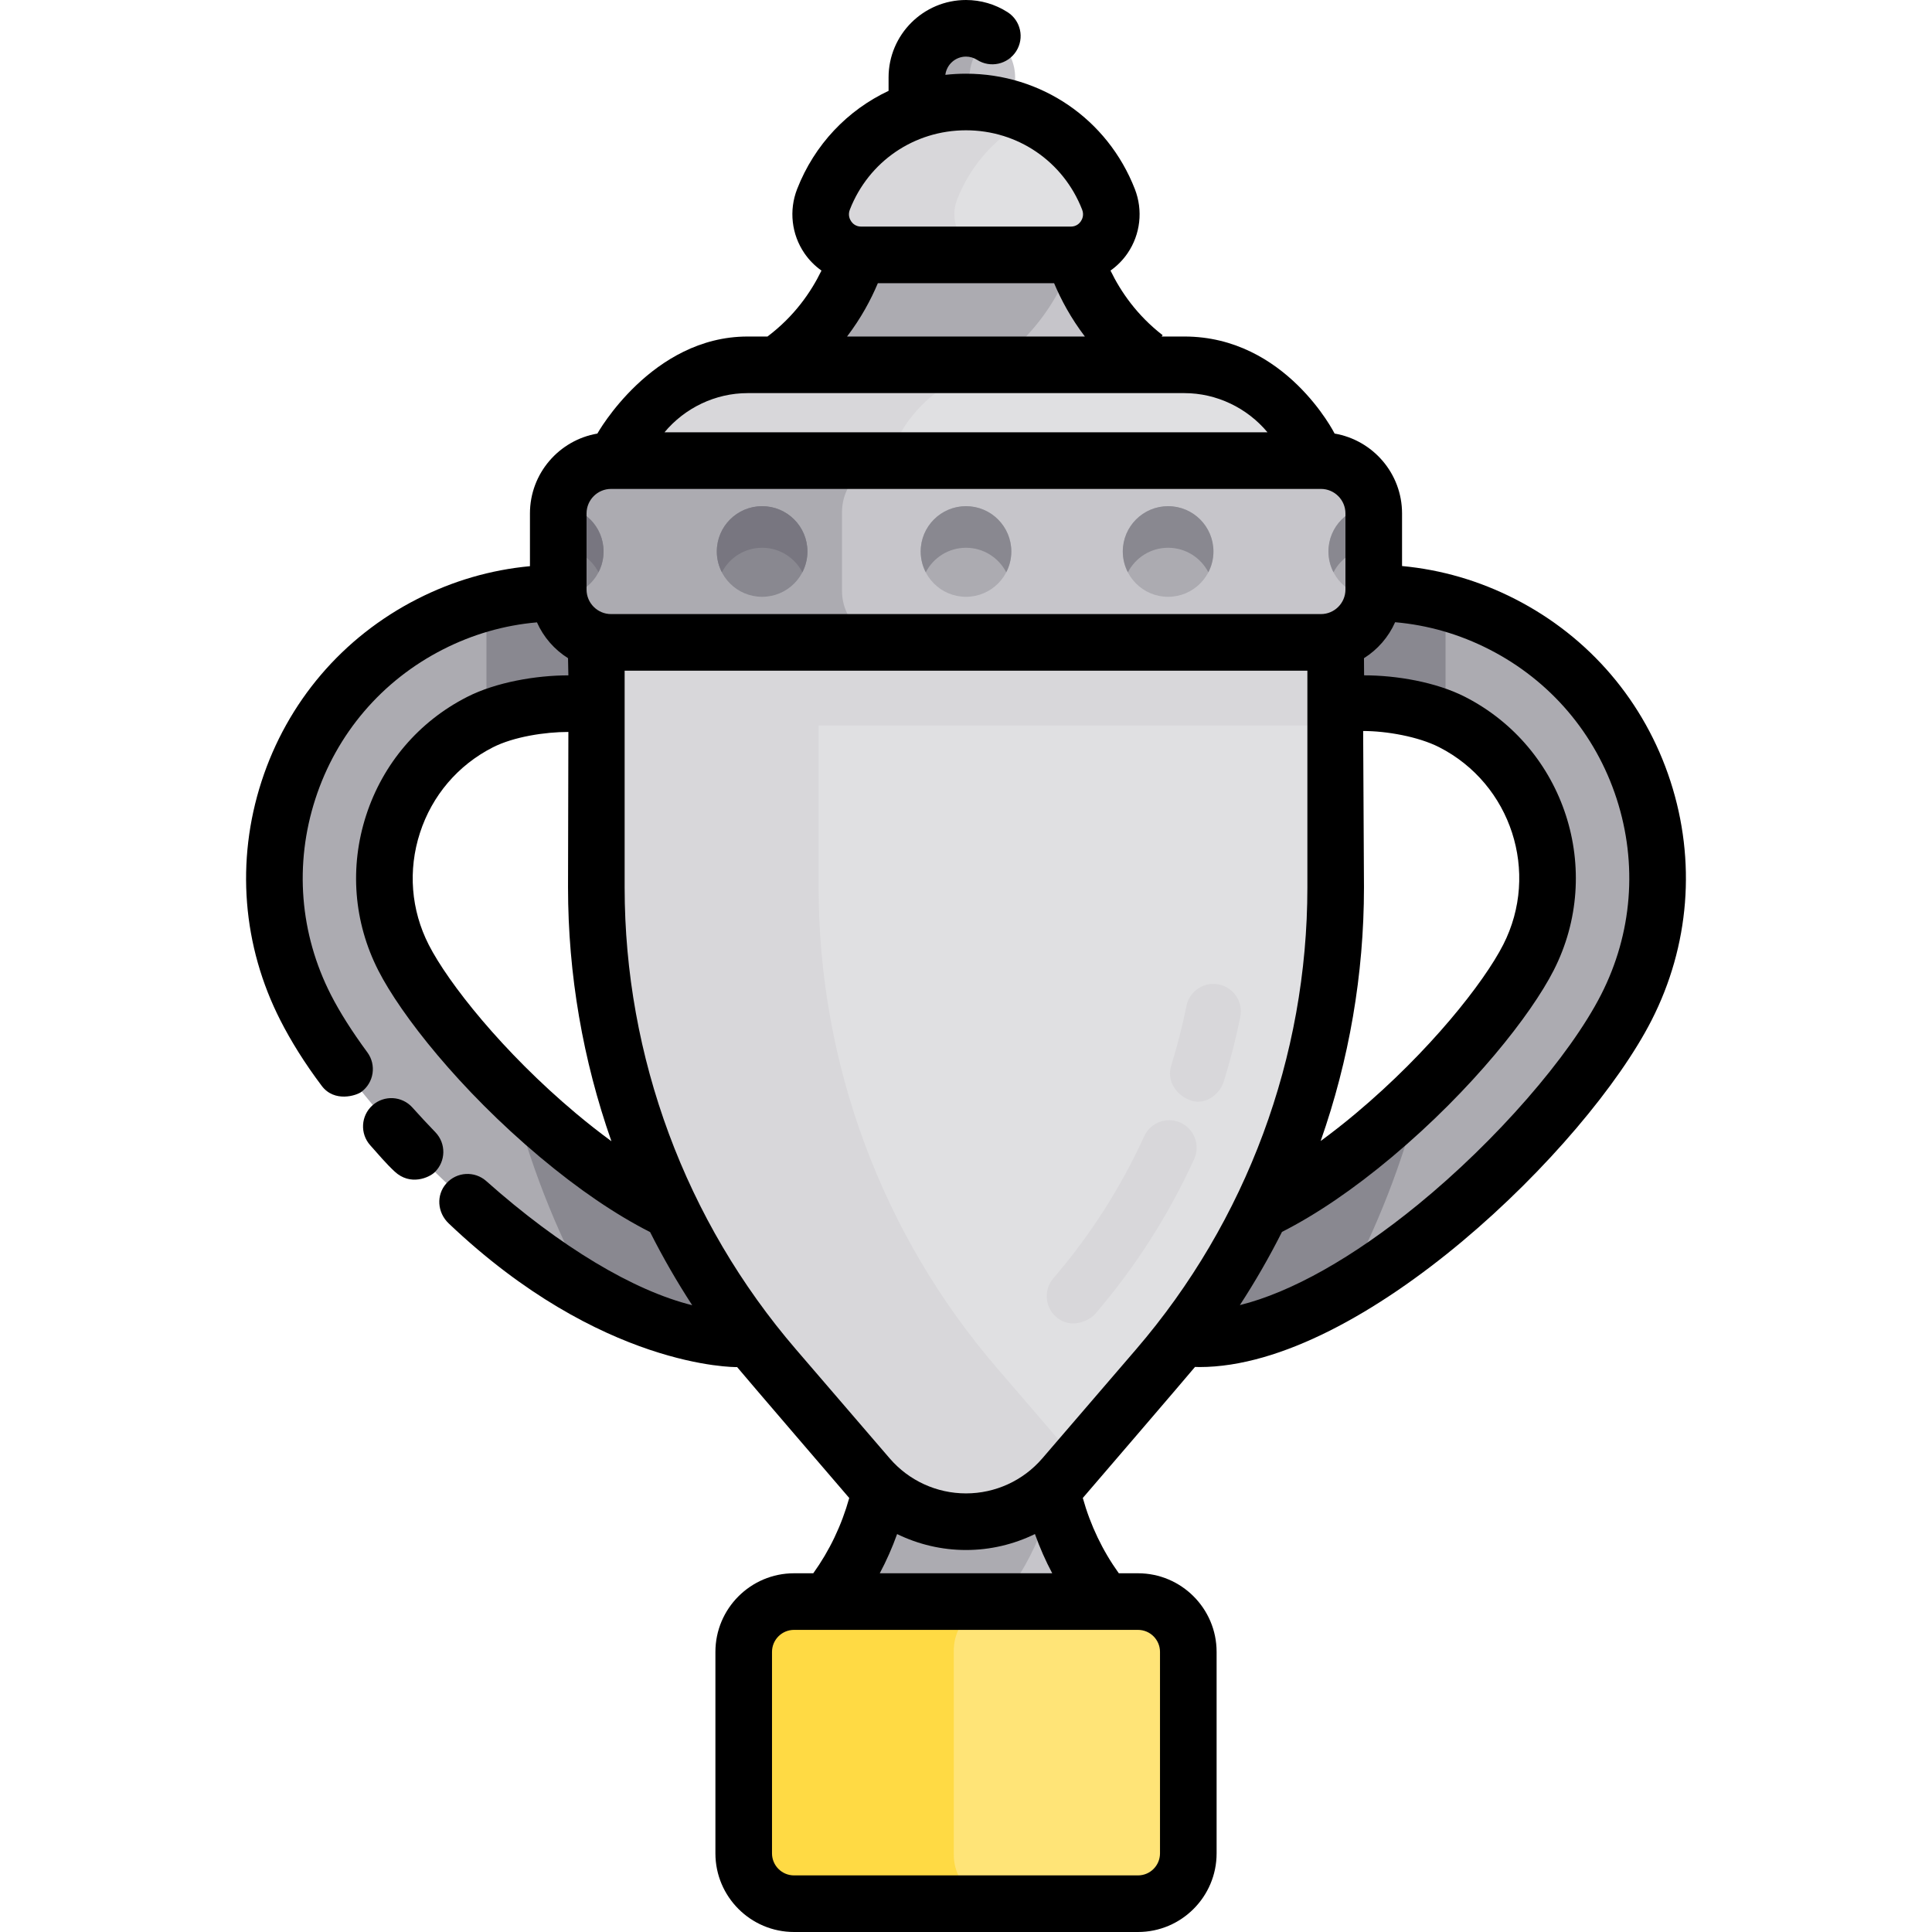 <?xml version="1.0" encoding="iso-8859-1"?>
<!-- Generator: Adobe Illustrator 19.0.0, SVG Export Plug-In . SVG Version: 6.00 Build 0)  -->
<svg xmlns="http://www.w3.org/2000/svg" xmlns:xlink="http://www.w3.org/1999/xlink" version="1.1" id="Layer_1" x="0px" y="0px" viewBox="0 0 512 512" style="enable-background:new 0 0 512 512;" xml:space="preserve">
<g>
	<path style="fill:#ACABB1;" d="M194.012,325.707c-7.611,0-24.26-6.509-46.13-24.849c-20.435-17.137-35.287-35.988-40.939-47.069   C95.318,231,104.4,203.002,127.189,191.378c6.611-3.373,13.685-5.083,21.023-5.083c17.56,0,33.419,9.705,41.389,25.328   c6.571,12.882,13.656,40.679,14.482,68.885C205.019,312.488,198.848,325.707,194.012,325.707z M215.541,198.39   c-18.952-37.152-64.434-51.905-101.586-32.953S62.05,229.871,81.002,267.023s90.712,103.418,127.864,84.465   C246.018,332.536,234.493,235.542,215.541,198.39z"/>
	<path style="fill:#ACABB1;" d="M307.918,280.508c0.826-28.205,7.911-56.003,14.482-68.885c7.97-15.623,23.829-25.328,41.389-25.328   c7.338,0,14.411,1.71,21.023,5.083c22.789,11.625,31.871,39.623,20.246,62.411c-5.652,11.081-20.503,29.932-40.939,47.069   c-21.871,18.34-38.519,24.849-46.13,24.849C313.152,325.707,306.981,312.488,307.918,280.508z M303.134,351.488   c37.152,18.952,108.911-47.314,127.864-84.465c18.952-37.152,4.199-82.633-32.953-101.586   c-37.152-18.952-82.633-4.199-101.586,32.953C277.507,235.542,265.982,332.536,303.134,351.488z"/>
</g>
<path style="fill:#C6C5CA;" d="M277.156,375.287h-42.312c0,0,3.906,33.849-24.736,58.585h91.784  C273.25,409.136,277.156,375.287,277.156,375.287z"/>
<path style="fill:#ACABB1;" d="M277.156,375.287h-42.312c0,0,3.906,33.849-24.736,58.585H256  c14.047-12.131,20.256-26.447,22.946-37.895C276.151,384.084,277.156,375.287,277.156,375.287z"/>
<g>
	<path style="fill:#898890;" d="M128.911,159.714v30.848c6.114-2.821,12.594-4.266,19.301-4.266c17.56,0,33.419,9.705,41.389,25.328   c6.571,12.882,13.656,40.679,14.482,68.885c0.937,31.979-5.235,45.198-10.071,45.198c-7.611,0-24.26-6.509-46.13-24.849   c-4.339-3.638-8.408-7.353-12.209-11.056c4.598,18.307,11.5,35.972,20.525,52.572c19.356,11.183,38.522,16.33,52.668,9.113   c37.152-18.952,25.627-115.946,6.675-153.098C199.072,166.108,162.572,150.752,128.911,159.714z"/>
	<path style="fill:#898890;" d="M383.089,159.714v30.848c-6.114-2.821-12.594-4.266-19.301-4.266   c-17.56,0-33.419,9.705-41.389,25.328c-6.571,12.882-13.656,40.679-14.482,68.885c-0.937,31.979,5.235,45.198,10.071,45.198   c7.611,0,24.26-6.509,46.13-24.849c4.339-3.638,8.408-7.353,12.209-11.056c-4.598,18.307-11.5,35.972-20.525,52.572   c-19.356,11.183-38.522,16.33-52.668,9.113c-37.152-18.952-25.627-115.946-6.675-153.098   C312.928,166.108,349.428,150.752,383.089,159.714z"/>
</g>
<path style="fill:#E0E0E2;" d="M158.032,146.153v89.012c0,46.727,16.755,91.906,47.223,127.333l24.834,28.877  c13.636,15.855,38.186,15.855,51.822,0l24.834-28.877c30.468-35.428,47.223-80.606,47.223-127.333v-89.012L158.032,146.153  L158.032,146.153z"/>
<g>
	<path style="fill:#D8D7DA;" d="M315.171,291.493c-3.728-1.507-5.982-5.276-4.787-9.116c1.61-5.17,2.969-10.484,4.042-15.794   c0.796-3.942,4.637-6.493,8.578-5.695c3.941,0.796,6.491,4.636,5.695,8.577c-1.171,5.797-2.655,11.596-4.412,17.24   C323.316,289.825,319.449,293.222,315.171,291.493z"/>
	<path style="fill:#D8D7DA;" d="M279.919,349.03c-3.031-2.641-3.394-7.219-0.773-10.267c9.758-11.345,17.858-24.008,24.076-37.637   c1.669-3.658,5.988-5.273,9.645-3.601c3.658,1.669,5.27,5.987,3.601,9.645c-6.788,14.877-15.631,28.701-26.283,41.087   C288.746,349.932,283.827,352.435,279.919,349.03z"/>
	<path style="fill:#D8D7DA;" d="M216.944,235.165v-89.012h-58.912v89.012c0,46.727,16.755,91.906,47.223,127.333l24.834,28.877   c13.636,15.855,38.186,15.855,51.822,0l3.545-4.122l-21.289-24.755C233.699,327.071,216.944,281.892,216.944,235.165z"/>
	<rect x="158.03" y="146.15" style="fill:#D8D7DA;" width="195.94" height="46.12"/>
</g>
<path style="fill:#C6C5CA;" d="M256,7.5L256,7.5c-7.161,0-13.019,5.859-13.019,13.019v24.085c0,7.16,5.859,13.019,13.019,13.019l0,0  c7.16,0,13.019-5.859,13.019-13.019V20.519C269.019,13.359,263.16,7.5,256,7.5z"/>
<path style="fill:#ACABB1;" d="M256.932,44.604V20.519c0-4.596,2.421-8.647,6.044-10.965C260.954,8.261,258.564,7.5,256,7.5l0,0  c-7.16,0-13.019,5.859-13.019,13.019v24.085c0,7.16,5.859,13.019,13.019,13.019l0,0c2.564,0,4.954-0.761,6.975-2.054  C259.352,53.251,256.932,49.201,256.932,44.604z"/>
<path style="fill:#C6C5CA;" d="M283.01,61.529h-54.026c0,0-4.557,31.246-37.755,42.312h129.536  C287.566,92.775,283.01,61.529,283.01,61.529z"/>
<path style="fill:#ACABB1;" d="M228.984,61.529c0,0-4.557,31.246-37.755,42.312H248.5c23.848-7.949,32.916-26.311,36.132-36.024  c-1.261-3.808-1.623-6.287-1.623-6.287h-54.025V61.529z"/>
<path style="fill:#E0E0E2;" d="M313.875,96.68H198.119c-13.779,0-26.359,7.838-32.431,20.207l-7.656,15.595h195.93l-7.656-15.595  C340.234,104.519,327.654,96.68,313.875,96.68z"/>
<path style="fill:#D8D7DA;" d="M269.951,96.68h-71.832c-13.779,0-26.359,7.838-32.431,20.207l-7.656,15.595h71.832l7.656-15.595  C243.592,104.518,256.171,96.68,269.951,96.68z"/>
<path style="fill:#C6C5CA;" d="M350.058,170.238H161.942c-7.7,0-14-6.3-14-14v-20.17c0-7.7,6.3-14,14-14h188.115c7.7,0,14,6.3,14,14  v20.17C364.058,163.938,357.758,170.238,350.058,170.238z"/>
<path style="fill:#ACABB1;" d="M223.146,156.648v-20.991c0-7.474,6.115-13.59,13.59-13.59h-75.203c-7.474,0-13.59,6.115-13.59,13.59  v20.991c0,7.474,6.115,13.59,13.59,13.59h75.203C229.261,170.238,223.146,164.122,223.146,156.648z"/>
<path style="fill:#E0E0E2;" d="M255.997,27.029c-17.182,0-31.866,10.694-37.76,25.789c-2.764,7.078,2.38,14.732,9.978,14.732h55.564  c7.599,0,12.742-7.654,9.978-14.732C287.863,37.723,273.179,27.029,255.997,27.029z"/>
<path style="fill:#D8D7DA;" d="M218.237,52.818c-2.764,7.078,2.38,14.732,9.978,14.732h35.431c-7.599,0-12.742-7.654-9.978-14.732  c3.715-9.514,10.923-17.275,20.045-21.717c-5.352-2.606-11.362-4.072-17.715-4.072C238.815,27.029,224.13,37.723,218.237,52.818z"/>
<circle style="fill:#ACABB1;" cx="256" cy="146.15" r="12.01"/>
<g>
	<path style="fill:#898890;" d="M256,145.164c4.645,0,8.666,2.641,10.664,6.499c0.855-1.652,1.346-3.522,1.346-5.51   c0-6.633-5.377-12.01-12.01-12.01s-12.01,5.377-12.01,12.01c0,1.988,0.491,3.859,1.346,5.51   C247.334,147.805,251.355,145.164,256,145.164z"/>
	<path style="fill:#898890;" d="M148.032,134.147c-0.056,0.497-0.09,0.999-0.09,1.51v20.991c0,0.511,0.034,1.013,0.09,1.51   c6.591-0.049,11.92-5.403,11.92-12.005C159.952,139.55,154.623,134.196,148.032,134.147z"/>
	<circle style="fill:#898890;" cx="201.97" cy="146.15" r="12.01"/>
</g>
<g>
	<circle style="fill:#ACABB1;" cx="309.56" cy="146.15" r="12.01"/>
	<path style="fill:#ACABB1;" d="M364.058,156.648v-20.991c0-0.511-0.034-1.013-0.09-1.51c-6.591,0.049-11.92,5.403-11.92,12.005   c0,6.603,5.329,11.957,11.92,12.005C364.023,157.661,364.058,157.159,364.058,156.648z"/>
</g>
<path style="fill:#787680;" d="M201.971,145.164c4.645,0,8.666,2.641,10.664,6.499c0.855-1.652,1.346-3.522,1.346-5.51  c0-6.633-5.377-12.01-12.01-12.01s-12.01,5.377-12.01,12.01c0,1.988,0.491,3.859,1.346,5.51  C193.306,147.805,197.327,145.164,201.971,145.164z"/>
<g>
	<path style="fill:#898890;" d="M309.564,145.164c4.645,0,8.666,2.641,10.664,6.499c0.855-1.652,1.346-3.522,1.346-5.51   c0-6.633-5.377-12.01-12.01-12.01s-12.01,5.377-12.01,12.01c0,1.988,0.491,3.859,1.346,5.51   C300.899,147.805,304.92,145.164,309.564,145.164z"/>
	<path style="fill:#898890;" d="M363.968,134.147c-6.591,0.049-11.92,5.403-11.92,12.005c0,1.988,0.491,3.859,1.346,5.51   c1.998-3.858,6.019-6.499,10.664-6.499v-9.511C364.058,135.144,364.023,134.642,363.968,134.147z"/>
</g>
<path style="fill:#787680;" d="M148.032,134.147c6.591,0.049,11.92,5.403,11.92,12.005c0,1.988-0.491,3.859-1.346,5.51  c-1.998-3.858-6.019-6.499-10.664-6.499v-9.511C147.942,135.144,147.977,134.642,148.032,134.147z"/>
<path style="fill:#FFE477;" d="M301.578,504.5h-91.157c-7.333,0-13.333-6-13.333-13.333v-53.4c0-7.333,6-13.333,13.333-13.333  h91.157c7.333,0,13.333,6,13.333,13.333v53.4C314.912,498.5,308.912,504.5,301.578,504.5z"/>
<path style="fill:#FFDA44;" d="M252.764,491.558v-54.181c0-7.118,5.824-12.943,12.943-12.943h-55.676  c-7.118,0-12.943,5.824-12.943,12.943v54.181c0,7.119,5.824,12.943,12.943,12.943h55.676  C258.589,504.5,252.764,498.676,252.764,491.558z"/>
<path d="M115.383,300.056c-2.086-2.161-4.132-4.363-6.083-6.543c-2.762-3.087-7.504-3.353-10.59-0.59  c-3.087,2.762-3.352,7.503-0.59,10.59c2.076,2.32,4.132,4.784,6.468,6.959c4.161,3.874,9.149,1.594,10.605,0.189  C118.175,307.784,118.26,303.036,115.383,300.056z"/>
<path d="M442.694,207.052c-6.842-21.092-21.489-38.258-41.242-48.334c-9.449-4.821-19.484-7.739-29.895-8.714v-13.937  c0-10.617-7.743-19.438-17.874-21.17c0,0-12.934-25.717-39.809-25.717h-6.033l0.272-0.353c-6.83-5.279-11.123-11.564-13.819-17.122  c1.743-1.233,3.281-2.776,4.52-4.589c3.417-5.003,4.138-11.367,1.928-17.025c-7.249-18.565-24.813-30.562-44.747-30.562  c-1.846,0-3.67,0.104-5.469,0.305C250.867,17.113,253.189,15,256,15c1.041,0,2.057,0.298,2.938,0.861  c3.487,2.231,8.126,1.212,10.359-2.277c2.231-3.489,1.212-8.127-2.277-10.359C263.722,1.115,259.911,0,256,0  c-11.314,0-20.519,9.205-20.519,20.52v3.558c-10.876,5.104-19.631,14.233-24.23,26.013c-2.209,5.658-1.489,12.023,1.928,17.025  c1.239,1.814,2.777,3.357,4.521,4.591c-2.76,5.689-7.209,12.135-14.306,17.474h-5.275c-25.452,0-39.809,25.718-39.809,25.718  c-10.128,1.734-17.867,10.554-17.867,21.169v13.976c-10.411,0.974-20.446,3.893-29.895,8.714  C90.795,168.834,76.149,186,69.306,207.092c-6.842,21.093-5.061,43.587,5.016,63.34c2.716,5.325,6.328,11.213,10.948,17.34  c3.355,4.45,9.147,2.58,10.486,1.596c3.336-2.455,4.05-7.15,1.595-10.486c-4.067-5.527-7.32-10.663-9.667-15.266  c-8.256-16.184-9.715-34.613-4.109-51.895s17.606-31.346,33.79-39.602c7.88-4.02,16.25-6.431,24.931-7.187  c1.745,3.927,4.632,7.226,8.237,9.496l0.091,4.549c-8.535,0-19.167,1.803-26.843,5.72c-12.806,6.532-22.307,17.679-26.754,31.386  c-4.446,13.707-3.297,28.309,3.235,41.113c5.996,11.755,21.555,31.592,42.801,49.409c10.217,8.567,20.037,15.246,29.223,19.915  c3.352,6.645,7.074,13.115,11.154,19.377c-15.531-3.858-34.907-15.412-54.572-32.896c-3.095-2.752-7.836-2.473-10.588,0.622  c-2.752,3.096-2.38,7.733,0.622,10.589c40.432,38.467,75.969,38.097,76.446,38.083c1.381,1.716,29.491,34.448,29.708,34.689  c-2.029,7.262-5.223,13.948-9.53,19.95h-5.104c-11.487,0-20.833,9.346-20.833,20.833v53.4c0,11.487,9.346,20.833,20.833,20.833  h91.157c11.487,0,20.833-9.346,20.833-20.833v-53.4c0-11.487-9.346-20.833-20.833-20.833h-5.085  c-4.307-6.002-7.512-12.693-9.543-19.956c0.215-0.238,28.345-32.995,29.738-34.726c0.401,0.01,0.798,0.031,1.202,0.031  c43.101,0,102.592-58.182,119.788-91.891C447.755,250.639,449.537,228.145,442.694,207.052z M361.25,193.721  c6.142,0,14.607,1.471,20.153,4.299c19.105,9.746,26.719,33.218,16.973,52.323c-5.135,10.066-19.553,28.357-39.077,44.729  c-3.13,2.625-6.243,5.057-9.312,7.312c7.534-21.439,11.481-44.154,11.481-67.219L361.25,193.721z M225.223,55.546  c4.984-12.767,17.064-21.017,30.774-21.017c13.709,0,25.789,8.25,30.774,21.017c0.564,1.444,0.028,2.568-0.342,3.109  c-0.356,0.521-1.174,1.396-2.65,1.396h-55.564c-1.477,0-2.294-0.874-2.65-1.396C225.195,58.114,224.659,56.99,225.223,55.546z   M232.641,75.051h46.707c1.841,4.374,4.456,9.273,8.157,14.13h-63.026C228.178,84.325,230.799,79.427,232.641,75.051z   M198.119,104.181h115.756c8.565,0,16.65,3.937,22.026,10.387H176.092C181.468,108.118,189.553,104.181,198.119,104.181z   M155.442,136.067c0-3.584,2.916-6.5,6.5-6.5h188.115c3.584,0,6.5,2.916,6.5,6.5v20.171c0,3.584-2.916,6.5-6.5,6.5H161.942  c-3.584,0-6.5-2.916-6.5-6.5V136.067z M152.701,295.111c-19.525-16.374-33.943-34.665-39.077-44.73  c-4.712-9.236-5.539-19.773-2.329-29.669c3.21-9.896,10.065-17.941,19.302-22.653c5.546-2.829,13.886-4.088,20.028-4.088  l-0.093,41.194c0,23.084,3.954,45.817,11.5,67.271C158.957,300.178,155.838,297.742,152.701,295.111z M307.412,437.767v53.4  c0,3.217-2.617,5.833-5.833,5.833h-91.157c-3.216,0-5.833-2.616-5.833-5.833v-53.4c0-3.217,2.617-5.833,5.833-5.833h91.157  C304.795,431.934,307.412,434.55,307.412,437.767z M233.149,416.934c1.775-3.332,3.309-6.799,4.595-10.39  c5.622,2.74,11.847,4.223,18.257,4.223c6.413,0,12.642-1.485,18.267-4.229c1.287,3.59,2.807,7.063,4.582,10.396L233.149,416.934  L233.149,416.934z M301.059,357.607l-24.834,28.877c-5.073,5.899-12.444,9.282-20.224,9.282s-15.152-3.383-20.225-9.282  l-24.834-28.877c-29.283-34.049-45.409-77.533-45.409-122.442v-57.427h180.936v57.427  C346.468,280.074,330.341,323.559,301.059,357.607z M424.316,263.575c-8.37,16.409-27.872,38.772-48.525,55.648  c-17.222,14.072-33.685,23.288-47.211,26.643c4.084-6.269,7.808-12.747,11.162-19.4c9.181-4.668,18.992-11.343,29.196-19.9  c21.244-17.815,36.804-37.651,42.8-49.407c13.504-26.474,2.954-58.997-23.52-72.502c-7.677-3.915-18.185-5.687-26.719-5.687  l-0.032-4.543c3.617-2.277,6.512-5.59,8.255-9.533c8.675,0.758,17.039,3.167,24.913,7.185c16.184,8.256,28.184,22.32,33.79,39.602  S432.573,247.392,424.316,263.575z"/>
<g>
</g>
<g>
</g>
<g>
</g>
<g>
</g>
<g>
</g>
<g>
</g>
<g>
</g>
<g>
</g>
<g>
</g>
<g>
</g>
<g>
</g>
<g>
</g>
<g>
</g>
<g>
</g>
<g>
</g>
</svg>
